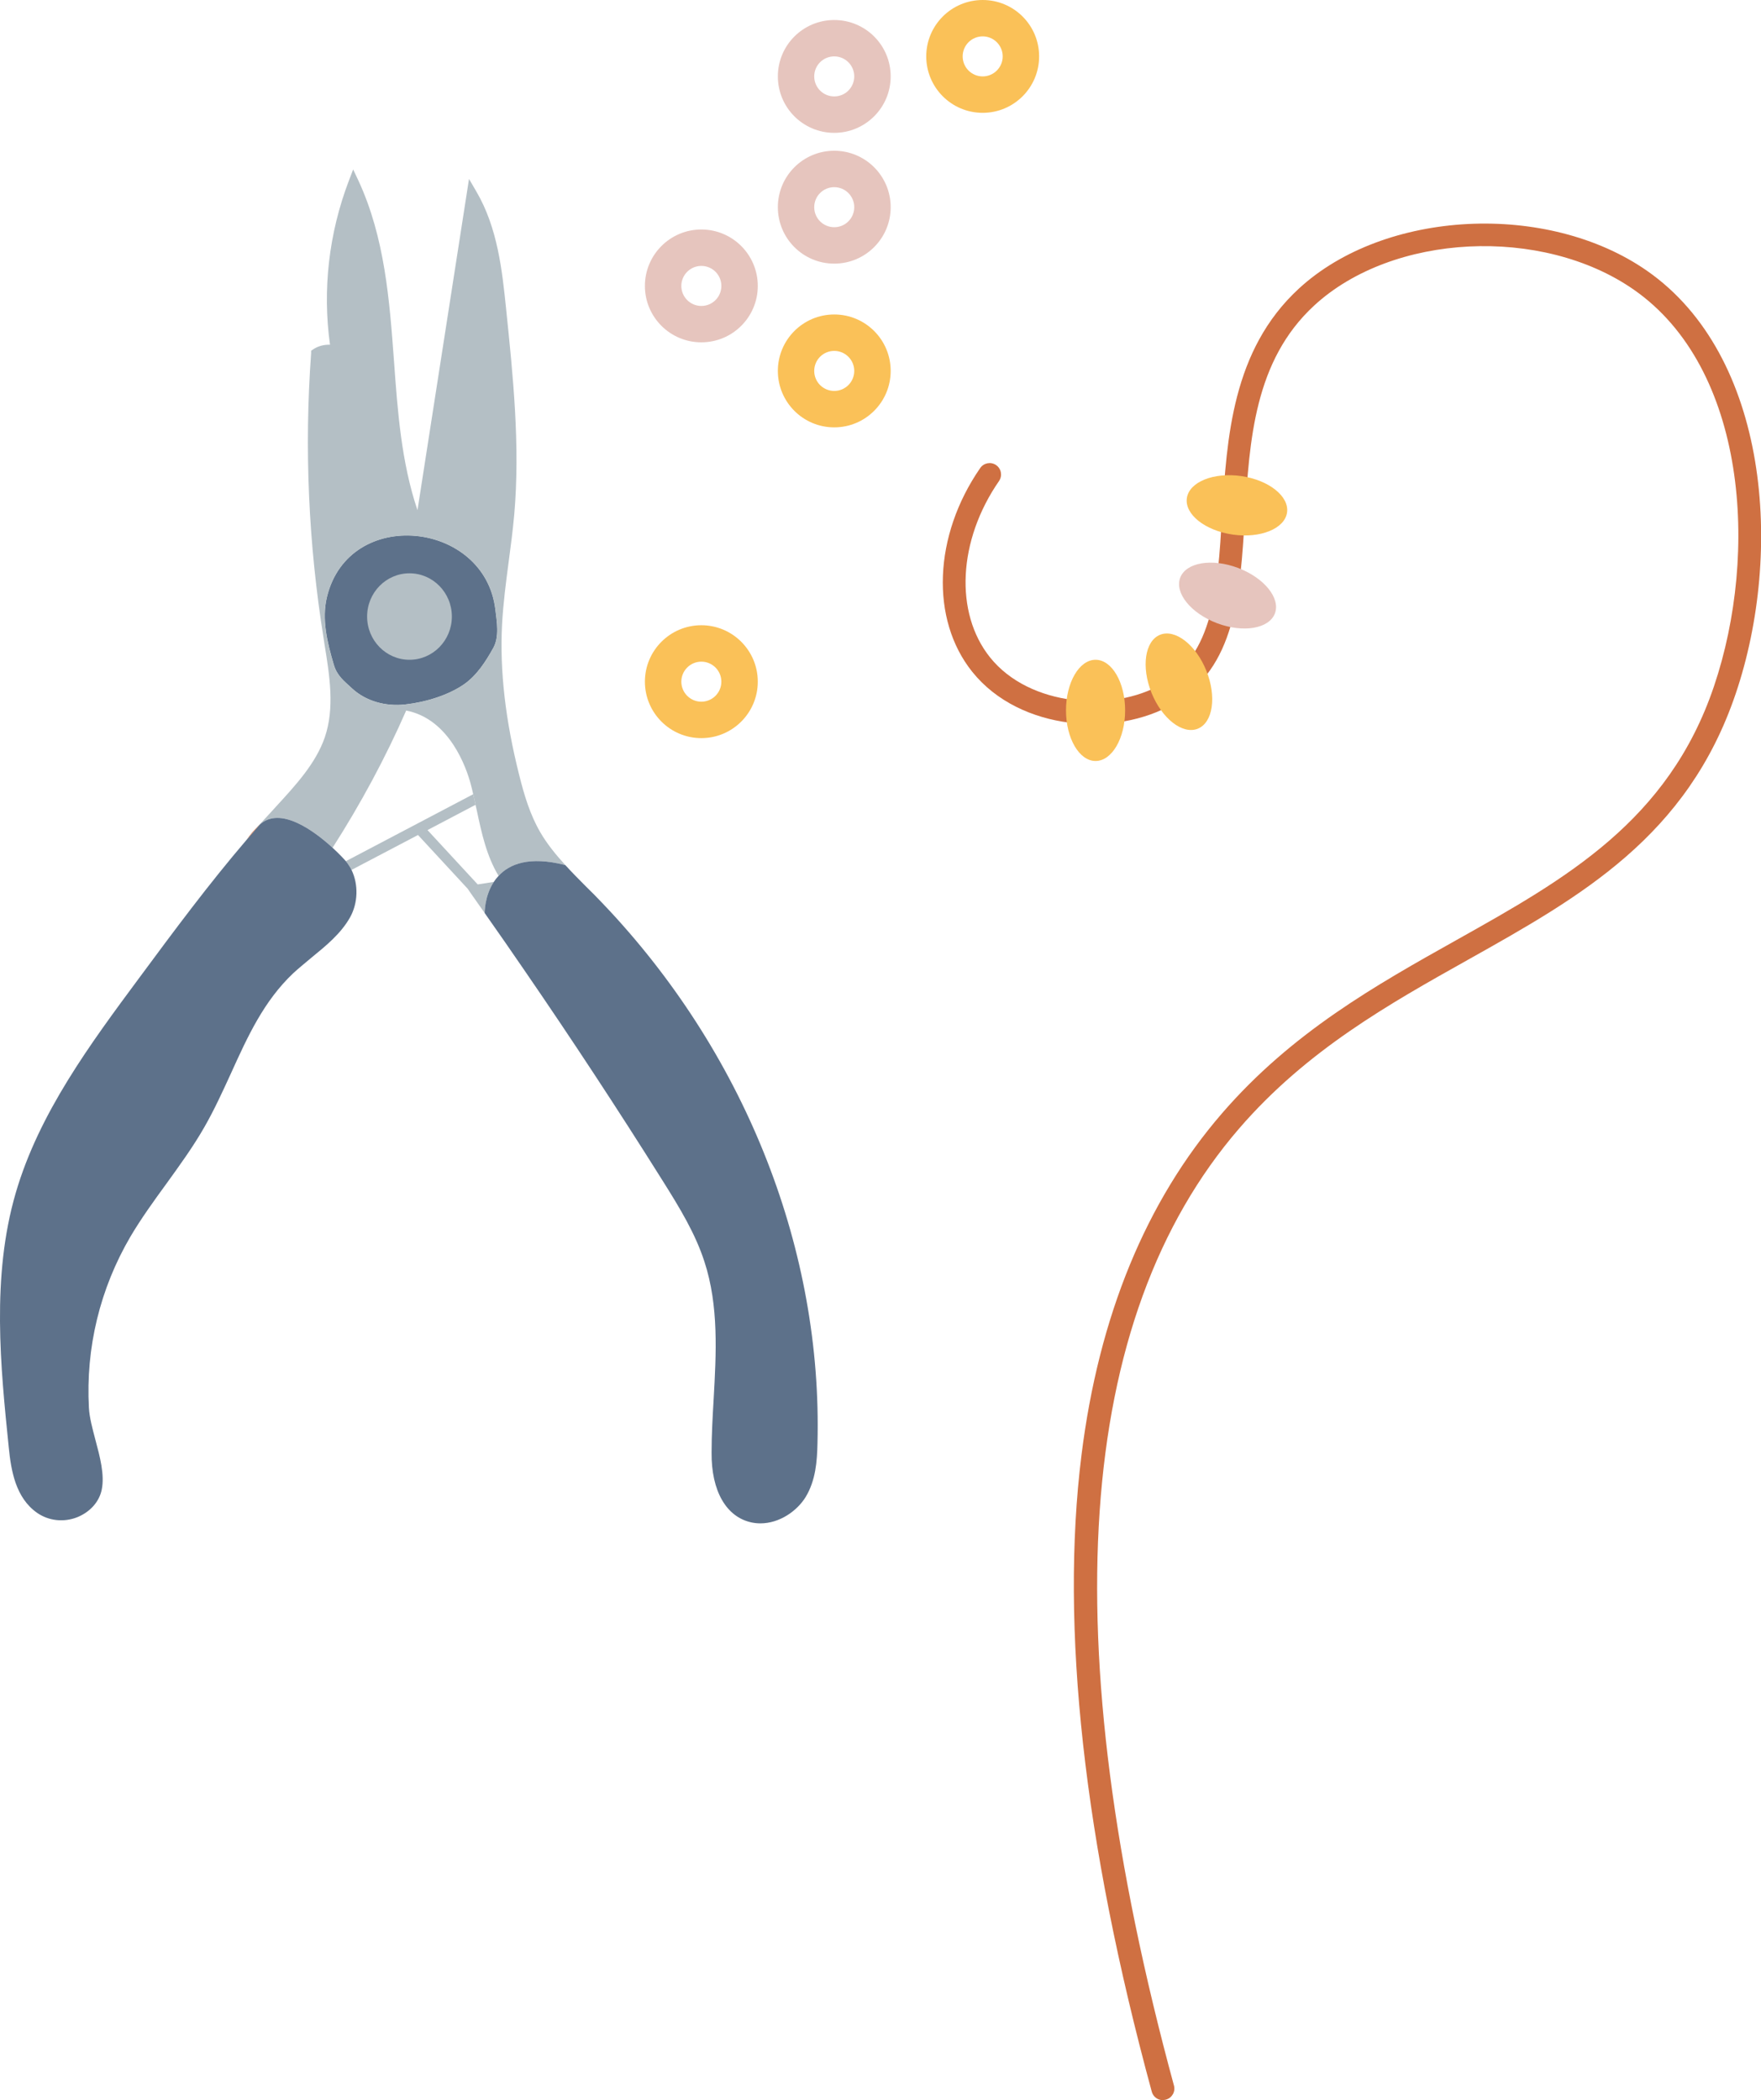 <?xml version="1.0" encoding="UTF-8"?><svg id="Layer_1" xmlns="http://www.w3.org/2000/svg" width="307.96" height="367.24" viewBox="0 0 307.96 367.24"><defs><style>.cls-1{fill:#fac158;}.cls-2{fill:#e6c5be;}.cls-3{fill:#b4bfc5;}.cls-4{fill:#cf7042;}.cls-5{fill:#5d718a;}</style></defs><g id="smykker"><g><path class="cls-3" d="m86.26,113.3c-1.26,2.27-2.84,4.78-5.13,6.37-2.71,1.87-6.6,3.1-10.25,3.51-3.42.39-6.85-.56-9.24-2.74-1.57-1.44-2.71-2.31-3.27-4.23-1.14-3.87-2.14-7.92-1.19-11.83,3.85-15.87,27.57-13.32,29.44,2.18.26,2.18.73,4.77-.36,6.74Z"/><path class="cls-5" d="m86.26,113.3c-1.26,2.27-2.84,4.78-5.13,6.37-2.71,1.87-6.6,3.1-10.25,3.51-3.42.39-6.85-.56-9.24-2.74-1.57-1.44-2.71-2.31-3.27-4.23-1.14-3.87-2.14-7.92-1.19-11.83,3.85-15.87,27.57-13.32,29.44,2.18.26,2.18.73,4.77-.36,6.74Z"/><ellipse class="cls-3" cx="71.61" cy="107.81" rx="7.41" ry="7.56"/><g><path class="cls-3" d="m94.5,145.56c-1.82-3.11-2.85-6.62-3.68-9.94-2.44-9.66-3.44-18.32-3.02-26.43.2-3.67.68-7.38,1.16-10.99.36-2.69.72-5.46.97-8.22,1.05-12.05-.21-24.25-1.43-36.04-.68-6.59-1.46-14.07-5.19-20.44l-1.29-2.21-9.01,57.92c-2.83-8.37-3.48-17.37-4.11-26.09-.78-10.61-1.6-21.58-6.23-31.56l-.91-1.93-.76,1.99c-3.49,9.16-4.63,19.04-3.29,28.66-1.03-.04-2.08.23-2.92.79l-.38.26v.43c-1.21,16.6-.47,33.38,2.18,49.84l.16,1.07c.89,5.47,1.81,11.13.04,16.29-1.56,4.51-5.07,8.33-8.48,12.04l-.99,1.09c-.63.69-1.85,1.98-2.47,2.68.09-.08.17-.15.26-.22.11-.12.22-.25.33-.37,3.59-3.25,9.46,1.08,12.72,4.06,4.92-7.69,9.26-15.74,12.87-23.99,7.64,1.47,10.56,10.14,11.28,12.82.16.6.31,1.2.44,1.81.09.31.16.62.21.94.08.31.15.6.2.91.07.32.15.65.22.98.83,3.9,1.69,7.93,3.81,11.45,1.91-2.08,5.36-3.48,11.54-1.92.05.01.1.02.14.04-1.65-1.8-3.18-3.68-4.37-5.72Zm-8.24-32.26c-1.26,2.27-2.84,4.78-5.13,6.37-2.71,1.87-6.6,3.1-10.25,3.51-3.42.39-6.85-.56-9.24-2.74-1.57-1.44-2.71-2.31-3.27-4.23-1.14-3.87-2.14-7.92-1.19-11.83,3.85-15.87,27.57-13.32,29.44,2.18.26,2.18.73,4.77-.36,6.74Z"/><path class="cls-3" d="m84.76,159.64v.02c-.81-1.17-1.63-2.33-2.45-3.49l-.52-.76-8.69-9.4-9.6,5.04-2.03,1.07c-.12-.28-.28-.55-.45-.78-.16-.27-.34-.53-.54-.75l1.6-.84,20.67-10.87c.09.31.16.62.21.94.08.31.15.6.2.91l-8.4,4.42,8.78,9.5,2.82-.44c-1.65,2.52-1.6,5.43-1.6,5.43Z"/></g></g><path class="cls-4" d="m203.35,367.24c-.88,0-1.69-.59-1.93-1.48-11.91-43.79-16.04-81.25-12.29-111.34,3.03-24.27,11.28-44.35,24.53-59.69,12.29-14.23,26.94-22.45,41.11-30.39,19.02-10.66,36.98-20.74,44.96-44.31,7.92-23.4,5.69-55.67-14.03-69.39-16.04-11.16-42.16-9.86-55.87,2.78-10.48,9.66-11.33,23.56-12.14,37-.82,13.54-1.6,26.34-12.59,32.71-9.86,5.72-26.68,4.8-35.07-5.65-7.36-9.17-6.79-23.82,1.39-35.64.63-.91,1.87-1.14,2.78-.51.91.63,1.13,1.87.51,2.78-7.18,10.37-7.82,23.06-1.56,30.86,6.92,8.62,21.52,9.59,29.95,4.69,9.13-5.3,9.82-16.51,10.61-29.49.83-13.57,1.76-28.95,13.43-39.7,14.98-13.81,43.42-15.27,60.87-3.13,21.32,14.83,23.92,49.17,15.53,73.95-8.47,25.03-27.09,35.47-46.79,46.52-13.86,7.77-28.2,15.81-40.04,29.51-28.72,33.25-32.56,89.56-11.41,167.37.29,1.07-.34,2.17-1.41,2.46-.18.05-.35.07-.53.07Z"/><ellipse class="cls-1" cx="191.59" cy="124.22" rx="5.17" ry="8.85"/><ellipse class="cls-1" cx="206.17" cy="119.21" rx="5.17" ry="8.85" transform="translate(-29.57 85.38) rotate(-21.87)"/><ellipse class="cls-2" cx="214.66" cy="104.13" rx="5.17" ry="8.85" transform="translate(41.53 268.29) rotate(-69.35)"/><ellipse class="cls-1" cx="216.33" cy="88.37" rx="5.17" ry="8.85" transform="translate(98.17 289.98) rotate(-81.85)"/><path class="cls-2" d="m145.89,3.5c-5.45,0-9.86,4.41-9.86,9.86s4.41,9.87,9.86,9.87,9.87-4.42,9.87-9.87-4.41-9.86-9.87-9.86Zm0,13.36c-1.93,0-3.5-1.56-3.5-3.5s1.57-3.5,3.5-3.5,3.5,1.57,3.5,3.5-1.56,3.5-3.5,3.5Z"/><path class="cls-1" d="m171.85,0c-5.45,0-9.87,4.41-9.87,9.86s4.42,9.87,9.87,9.87,9.87-4.42,9.87-9.87S177.3,0,171.85,0Zm0,13.36c-1.93,0-3.5-1.56-3.5-3.5s1.57-3.5,3.5-3.5,3.5,1.57,3.5,3.5-1.57,3.5-3.5,3.5Z"/><path class="cls-2" d="m145.89,26.36c-5.45,0-9.86,4.42-9.86,9.87s4.41,9.87,9.86,9.87,9.87-4.42,9.87-9.87-4.41-9.87-9.87-9.87Zm0,13.37c-1.93,0-3.5-1.56-3.5-3.5s1.57-3.5,3.5-3.5,3.5,1.57,3.5,3.5-1.56,3.5-3.5,3.5Z"/><path class="cls-2" d="m122.65,40.13c-5.45,0-9.87,4.42-9.87,9.87s4.42,9.86,9.87,9.86,9.87-4.41,9.87-9.86-4.42-9.87-9.87-9.87Zm0,13.37c-1.93,0-3.5-1.57-3.5-3.5s1.57-3.5,3.5-3.5,3.5,1.56,3.5,3.5-1.57,3.5-3.5,3.5Z"/><path class="cls-1" d="m145.89,54.99c-5.45,0-9.86,4.42-9.86,9.87s4.41,9.87,9.86,9.87,9.87-4.42,9.87-9.87-4.41-9.87-9.87-9.87Zm0,13.37c-1.93,0-3.5-1.56-3.5-3.5s1.57-3.5,3.5-3.5,3.5,1.57,3.5,3.5-1.56,3.5-3.5,3.5Z"/><path class="cls-1" d="m122.65,109.33c-5.45,0-9.87,4.42-9.87,9.87s4.42,9.87,9.87,9.87,9.87-4.42,9.87-9.87-4.42-9.87-9.87-9.87Zm0,13.37c-1.93,0-3.5-1.57-3.5-3.5s1.57-3.5,3.5-3.5,3.5,1.57,3.5,3.5-1.57,3.5-3.5,3.5Z"/></g><path class="cls-5" d="m61.24,160.37c-1.59,2.86-4.22,5-6.74,7.06-.59.48-1.19.98-1.77,1.48-.5.42-.98.84-1.45,1.27-5.14,4.87-7.95,11.01-10.9,17.53-1.43,3.11-2.89,6.33-4.63,9.36-1.96,3.44-4.35,6.73-6.64,9.9-2.18,2.99-4.4,6.06-6.29,9.25-5.34,9.12-7.85,19.48-7.27,29.98.09,1.63.59,3.51,1.12,5.52.81,3.02,1.65,6.16,1.12,8.76-.43,2.12-2.03,3.91-4.27,4.82-2.37.94-5.02.65-7.06-.78-1.87-1.32-2.99-3.15-3.71-5.16-.71-2.01-1.02-4.22-1.22-6.28-1.43-13.98-3.06-29.82,1.22-44.48,4.07-13.96,13.03-26.05,21.72-37.77,5.92-8,12.01-16.22,18.69-24.02.64-.76,1.3-1.51,1.95-2.26.11-.12.22-.25.33-.37,3.59-3.25,9.46,1.08,12.72,4.06,1.26,1.16,2.12,2.11,2.32,2.35.2.22.38.48.54.75.17.23.33.5.45.78,0,.01.02.01.02.03,1.22,2.54,1.11,5.76-.25,8.22Z"/><path class="cls-4" d="m45.44,144.18c-.77.87-1.53,1.74-2.28,2.63.55-.82,1.27-1.68,2.19-2.55.03-.03.06-.05.09-.08Z"/><path class="cls-5" d="m142.96,252.37c-.07,3.17-.31,6.5-2.08,9.42-1.51,2.44-4.57,4.59-7.9,4.59-.5,0-1.03-.05-1.55-.16-4.42-.94-7.05-5.5-6.99-12.22,0-3.08.18-6.23.36-9.29.45-8.03.92-16.36-1.61-24.09-1.58-4.87-4.2-9.23-7.48-14.43-7.66-12.2-15.66-24.38-23.91-36.39-2.32-3.39-4.67-6.78-7.04-10.14v-.02s-.05-2.91,1.6-5.43c.23-.36.51-.72.83-1.05,1.91-2.08,5.36-3.48,11.54-1.92.05.01.1.02.14.04,1.15,1.27,2.37,2.49,3.57,3.7l1.56,1.55c.91.93,1.81,1.88,2.7,2.83,23.94,25.8,37.13,59.48,36.26,93.01Z"/></svg>